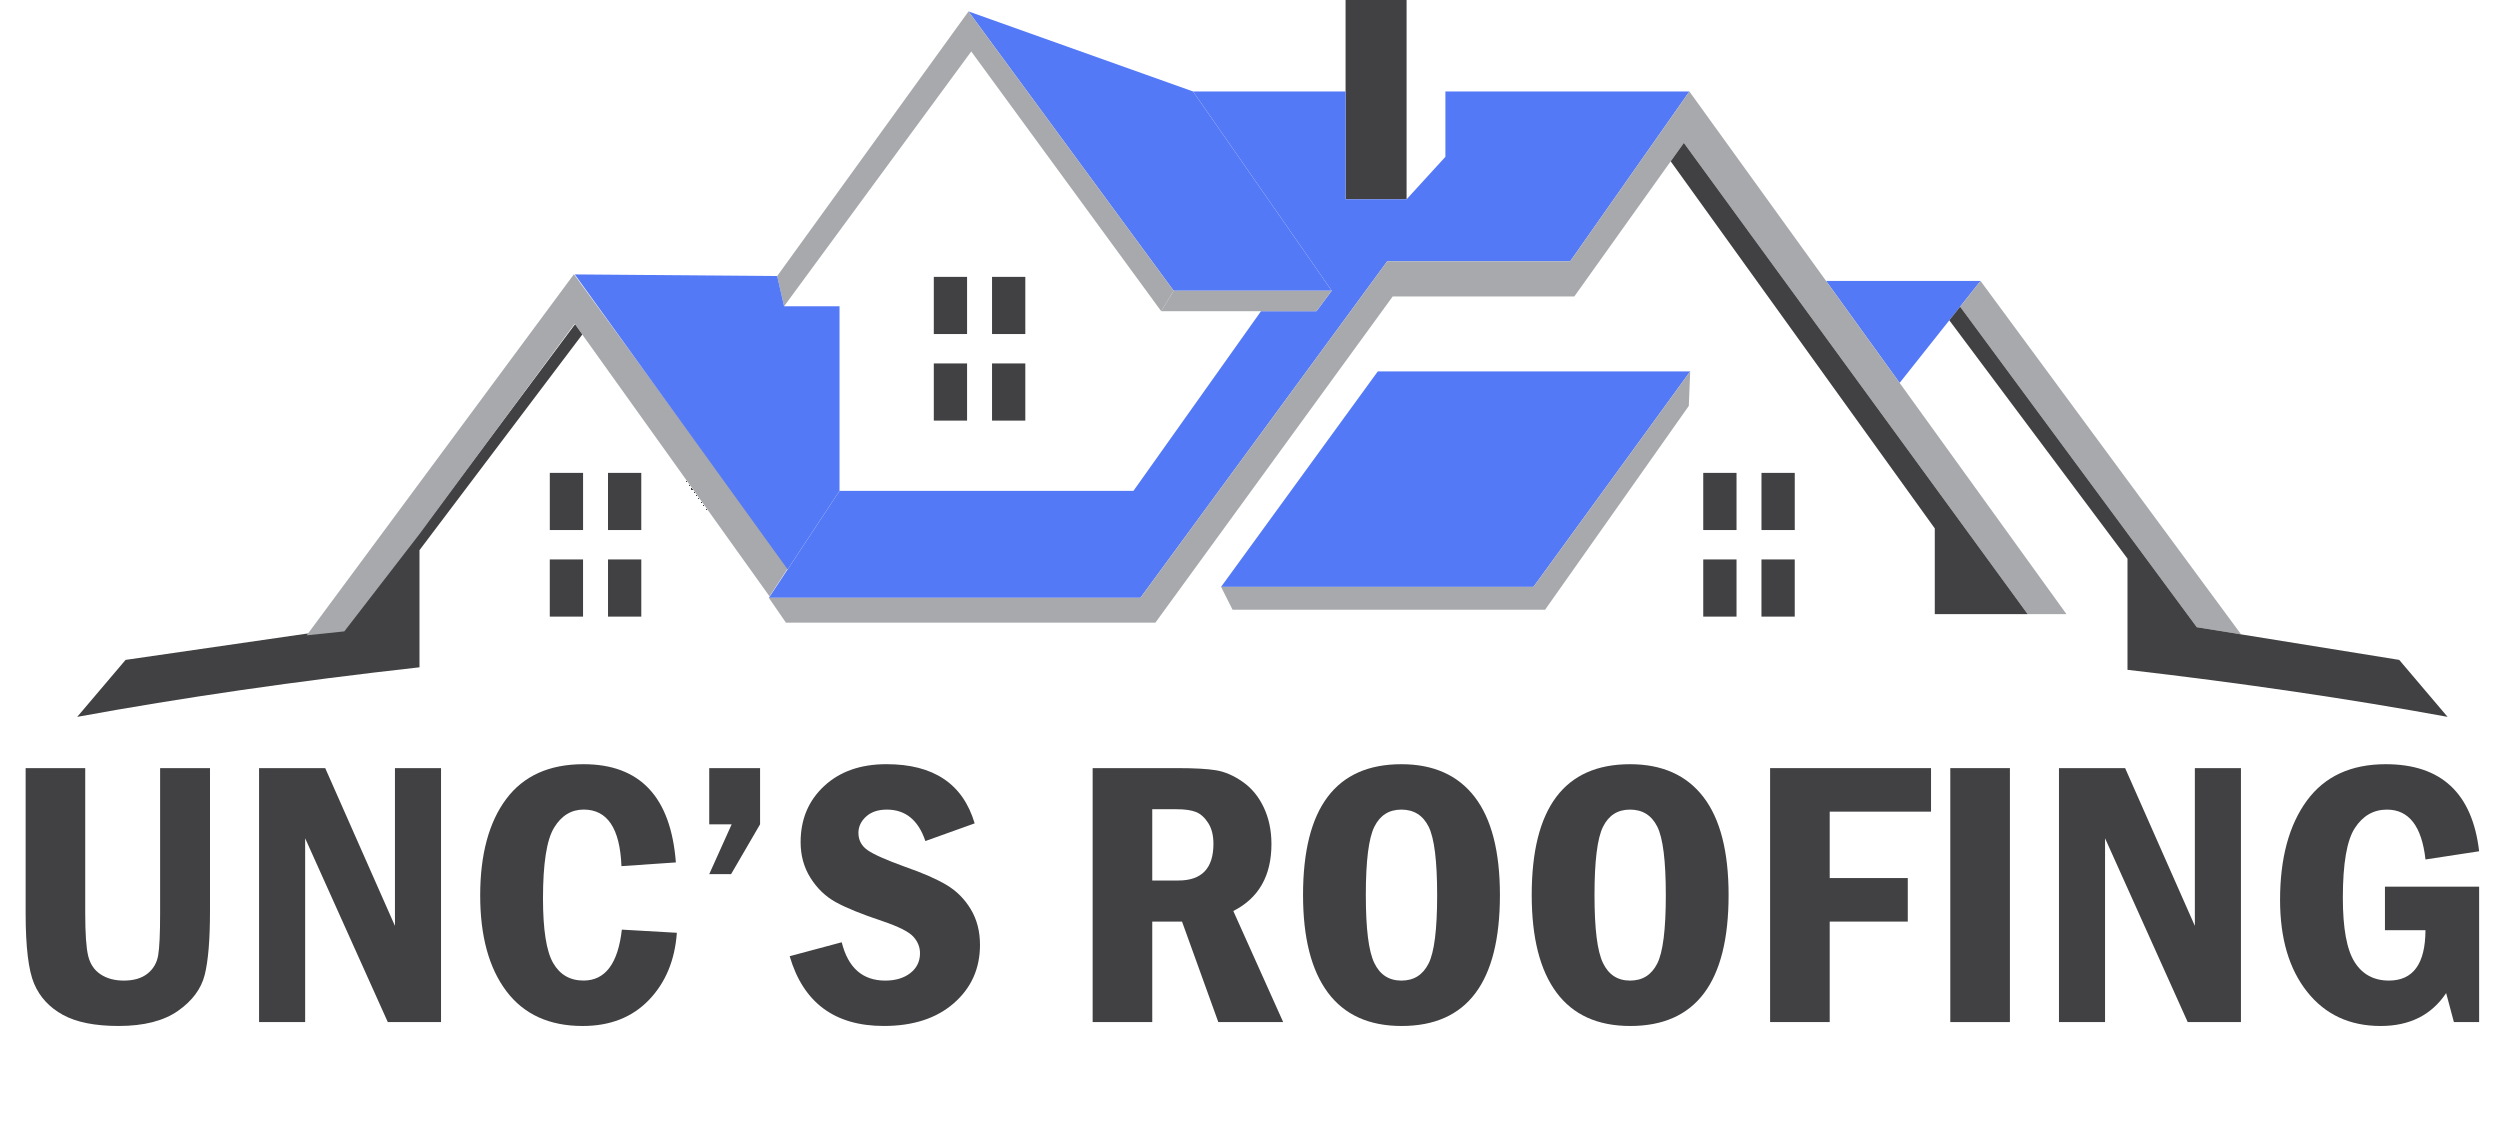 <?xml version="1.0" encoding="UTF-8"?>
<svg id="Layer_1" data-name="Layer 1" xmlns="http://www.w3.org/2000/svg" viewBox="0 0 1299.8 592.15">
  <defs>
    <style>
      .cls-1 {
        isolation: isolate;
      }

      .cls-2 {
        fill: #a7a9ac;
      }

      .cls-2, .cls-3, .cls-4 {
        fill-rule: evenodd;
      }

      .cls-3, .cls-5 {
        fill: #414042;
      }

      .cls-4 {
        fill: #5479f7;
      }
    </style>
  </defs>
  <polygon class="cls-3" points="731.31 103.61 699.59 103.61 699.59 0 731.31 0 731.31 103.61"/>
  <path class="cls-3" d="m933.13,245.86h-17.3v29.72h17.3v-29.72h0Zm-17.31,45.01v29.72h17.3v-29.72h-17.3Zm-12.97-45.01h-17.3v29.72h17.3v-29.72h0Zm-17.3,45.01v29.72h17.3v-29.72h-17.3Z"/>
  <path class="cls-3" d="m333.41,245.86h-17.3v29.72h17.3v-29.72h0Zm-17.29,45.01v29.72h17.3v-29.72h-17.3Zm-12.97-45.01h-17.3v29.72h17.3v-29.72h0Zm-17.31,45.01v29.72h17.3v-29.72h-17.3Z"/>
  <path class="cls-3" d="m533.08,143.95h-17.3v29.72h17.3v-29.72h0Zm-17.3,45.01v29.72h17.3v-29.72h-17.3Zm-12.98-45.01h-17.3v29.72h17.3v-29.72h0Zm-17.3,45.01v29.72h17.3v-29.72h-17.3Z"/>
  <polygon class="cls-4" points="692.39 151.16 620.31 47.56 699.59 47.56 699.59 103.61 731.31 103.61 751.49 81.53 751.49 47.56 878.35 47.56 816.36 135.88 721.22 135.88 592.91 310.82 399.74 310.82 409.51 296.03 436.49 255.2 589.3 255.2 655.62 161.79 684.45 161.79 692.39 151.16"/>
  <polygon class="cls-4" points="620.31 47.56 692.39 151.16 610.21 151.16 503.54 5.94 620.31 47.56"/>
  <polygon class="cls-4" points="716.35 193.09 878.77 193.09 797.26 305.13 634.85 305.13 716.35 193.09"/>
  <polygon class="cls-4" points="987.66 199.07 949.42 146.07 1029.72 146.07 1019.1 159.45 1013.48 166.54 987.66 199.07"/>
  <polygon class="cls-2" points="1142.16 326.1 1019.1 159.45 1029.72 146.07 1165.19 329.82 1142.16 326.1"/>
  <path class="cls-3" d="m1019.1,159.45l123.06,166.65,23.03,3.72,82.21,13.27,25.14,29.62c-51.03-9.36-106.8-17.57-166.42-24.46h0v-57.82l-92.64-123.9,5.62-7.08h0Z"/>
  <polygon class="cls-2" points="987.66 199.07 1074.41 319.31 1054.23 319.31 875.47 74.31 868.63 83.88 818.52 154.13 724.1 154.13 695.76 193.09 614.25 305.13 600.71 323.73 408.62 323.73 399.74 310.82 592.91 310.82 721.22 135.88 816.36 135.88 878.35 47.56 949.42 146.07 987.66 199.07"/>
  <polygon class="cls-3" points="875.47 74.31 1054.23 319.31 1005.93 319.31 1005.93 274.73 868.63 83.88 875.47 74.31"/>
  <polygon class="cls-2" points="878.05 211.03 803.33 317 640.83 317 634.85 305.13 797.26 305.13 878.77 193.09 878.05 211.03"/>
  <polygon class="cls-2" points="655.62 161.79 603.72 161.79 610.21 151.16 692.39 151.16 684.45 161.79 655.62 161.79"/>
  <polygon class="cls-2" points="503.54 5.94 610.21 151.16 603.72 161.79 504.97 26.76 407.66 159.24 404.07 143.52 503.54 5.94"/>
  <path class="cls-3" d="m399.74,310.82l-96.89-137.04-84.75,112.26v60.9c-63.98,7.15-123.65,15.81-177.96,25.77l25.15-29.62,93.71-13.59,19.59-1.92,39.52-50.61,80.97-108.54,3.77,5.34,96.89,137.05h0Z"/>
  <polygon class="cls-2" points="218.29 277.41 179.02 328.27 159.44 330.32 298.39 142.58 409.79 295.21 400.09 310.06 302.55 173.66 298.76 168.34 218.29 277.41"/>
  <polygon class="cls-4" points="436.49 255.2 409.51 296.03 298.83 142.67 404.07 143.52 407.66 159.24 436.49 159.24 436.49 255.2"/>
  <g class="cls-1">
    <path class="cls-5" d="m13.32,399.36h30.99v75.45c0,10.64.52,18.06,1.55,22.25,1.03,4.19,3.18,7.37,6.46,9.53,3.27,2.16,7.28,3.24,12.03,3.24,5.16,0,9.26-1.19,12.29-3.58,3.03-2.38,4.89-5.54,5.58-9.48.69-3.93,1.03-11.25,1.03-21.96v-75.45h25.93v74.29c0,14.83-.91,25.89-2.74,33.18-1.83,7.29-6.47,13.54-13.94,18.77-7.47,5.22-17.75,7.83-30.83,7.83-12.26,0-21.9-1.92-28.92-5.76-7.02-3.84-12.02-9.22-14.98-16.15-2.96-6.93-4.44-19.17-4.44-36.71v-75.45Z"/>
    <path class="cls-5" d="m134.69,399.36h34.4l36.25,82.03v-82.03h23.96v132.04h-27.68l-42.97-95.57v95.57h-23.96v-132.04Z"/>
    <path class="cls-5" d="m323.3,483.33l28.61,1.64c-1.03,14.32-5.89,25.97-14.56,34.97-8.68,9-20.14,13.49-34.4,13.49-17.35,0-30.57-6.03-39.66-18.09-9.09-12.06-13.63-28.66-13.63-49.82s4.51-38.05,13.53-50.11c9.02-12.06,22.41-18.09,40.18-18.09,29.4,0,45.41,17.02,48.03,51.07l-28.3,1.93c-.76-19.6-7.3-29.41-19.62-29.41-6.47,0-11.62,3.16-15.44,9.48-3.82,6.32-5.73,18.57-5.73,36.76,0,16.25,1.76,27.42,5.27,33.52,3.51,6.09,8.78,9.14,15.8,9.14,11.29,0,17.94-8.83,19.93-26.5Z"/>
    <path class="cls-5" d="m368.74,399.36h26.44v29.21l-15.08,25.92h-11.36l11.67-25.92h-11.67v-29.21Z"/>
    <path class="cls-5" d="m506.74,428.09l-25.62,9.19c-3.65-10.9-10.33-16.35-20.04-16.35-4.54,0-8.14,1.21-10.79,3.63-2.65,2.42-3.98,5.24-3.98,8.46,0,3.74,1.57,6.72,4.7,8.95,3.13,2.22,9.69,5.14,19.68,8.75,9.09,3.16,16.23,6.29,21.43,9.38,5.2,3.1,9.4,7.3,12.6,12.62,3.2,5.32,4.8,11.5,4.8,18.52,0,12.32-4.53,22.43-13.58,30.33-9.06,7.9-21.19,11.85-36.41,11.85-25.55,0-41.87-12.09-48.96-36.27l27.06-7.25c3.31,13.29,10.85,19.93,22.62,19.93,5.37,0,9.73-1.31,13.07-3.92,3.34-2.61,5.01-6.05,5.01-10.3,0-3.22-1.17-6.11-3.51-8.66-2.34-2.55-7.71-5.24-16.11-8.08-10.81-3.61-18.87-6.88-24.17-9.82-5.3-2.93-9.68-7.12-13.12-12.58-3.44-5.45-5.16-11.66-5.16-18.62,0-11.87,4.08-21.59,12.24-29.17,8.16-7.58,18.95-11.37,32.38-11.37,24.51,0,39.8,10.25,45.86,30.76Z"/>
    <path class="cls-5" d="m568.09,399.36h44.31c8.61,0,15.2.37,19.78,1.11,4.58.74,9.21,2.74,13.89,6,4.68,3.26,8.35,7.71,11,13.35,2.65,5.64,3.98,11.98,3.98,19.01,0,16.51-6.61,28.12-19.83,34.82l25.93,57.75h-33.73l-18.86-52.24h-15.48v52.24h-30.99v-132.04Zm30.99,21.38v37.05h13.63c12.12,0,18.18-6.35,18.18-19.06,0-4.38-.9-7.98-2.69-10.79-1.79-2.81-3.87-4.71-6.25-5.71-2.38-1-5.87-1.5-10.48-1.5h-12.39Z"/>
    <path class="cls-5" d="m779.84,465.33c0,45.4-17.04,68.1-51.13,68.1-16.94,0-29.71-5.79-38.32-17.36-8.61-11.57-12.91-28.49-12.91-50.74,0-45.33,17.04-68,51.13-68,16.66,0,29.37,5.67,38.11,17.02,8.74,11.35,13.12,28.34,13.12,50.98Zm-32.64,0c0-17.8-1.48-29.65-4.44-35.55-2.96-5.9-7.68-8.85-14.15-8.85s-11.09,2.97-14.05,8.9c-2.96,5.93-4.44,17.77-4.44,35.5s1.46,29.18,4.39,35.31c2.93,6.13,7.62,9.19,14.1,9.19s11.1-2.93,14.1-8.8c3-5.87,4.49-17.76,4.49-35.69Z"/>
    <path class="cls-5" d="m898.73,465.33c0,45.4-17.04,68.1-51.13,68.1-16.94,0-29.71-5.79-38.32-17.36-8.61-11.57-12.91-28.49-12.91-50.74,0-45.33,17.04-68,51.13-68,16.66,0,29.37,5.67,38.11,17.02,8.74,11.35,13.12,28.34,13.12,50.98Zm-32.64,0c0-17.8-1.48-29.65-4.44-35.55-2.96-5.9-7.68-8.85-14.15-8.85s-11.09,2.97-14.05,8.9c-2.96,5.93-4.44,17.77-4.44,35.5s1.46,29.18,4.39,35.31c2.93,6.13,7.62,9.19,14.1,9.19s11.1-2.93,14.1-8.8c3-5.87,4.49-17.76,4.49-35.69Z"/>
    <path class="cls-5" d="m920.31,399.36h83.67v22.63h-52.68v34.53h40.59v22.63h-40.59v52.24h-30.99v-132.04Z"/>
    <path class="cls-5" d="m1014,399.36h30.99v132.04h-30.99v-132.04Z"/>
    <path class="cls-5" d="m1070.5,399.36h34.4l36.25,82.03v-82.03h23.96v132.04h-27.68l-42.97-95.57v95.57h-23.96v-132.04Z"/>
    <path class="cls-5" d="m1239.99,460.98h48.96v70.42h-13.12l-4.03-15.09c-7.58,11.41-18.94,17.12-34.08,17.12-16.05,0-28.77-5.92-38.17-17.75-9.4-11.83-14.1-27.75-14.1-47.74,0-21.73,4.63-38.93,13.89-51.61,9.26-12.67,22.95-19.01,41.06-19.01,28.85,0,45.03,15.09,48.55,45.27l-27.89,4.26c-1.93-17.28-8.61-25.92-20.04-25.92-6.96,0-12.52,3.19-16.68,9.58-4.17,6.38-6.25,18.48-6.25,36.27,0,15.8,2.03,26.92,6.09,33.37,4.06,6.45,10.02,9.67,17.87,9.67,12.6,0,18.94-8.74,19-26.21h-21.07v-22.64Z"/>
  </g>
</svg>